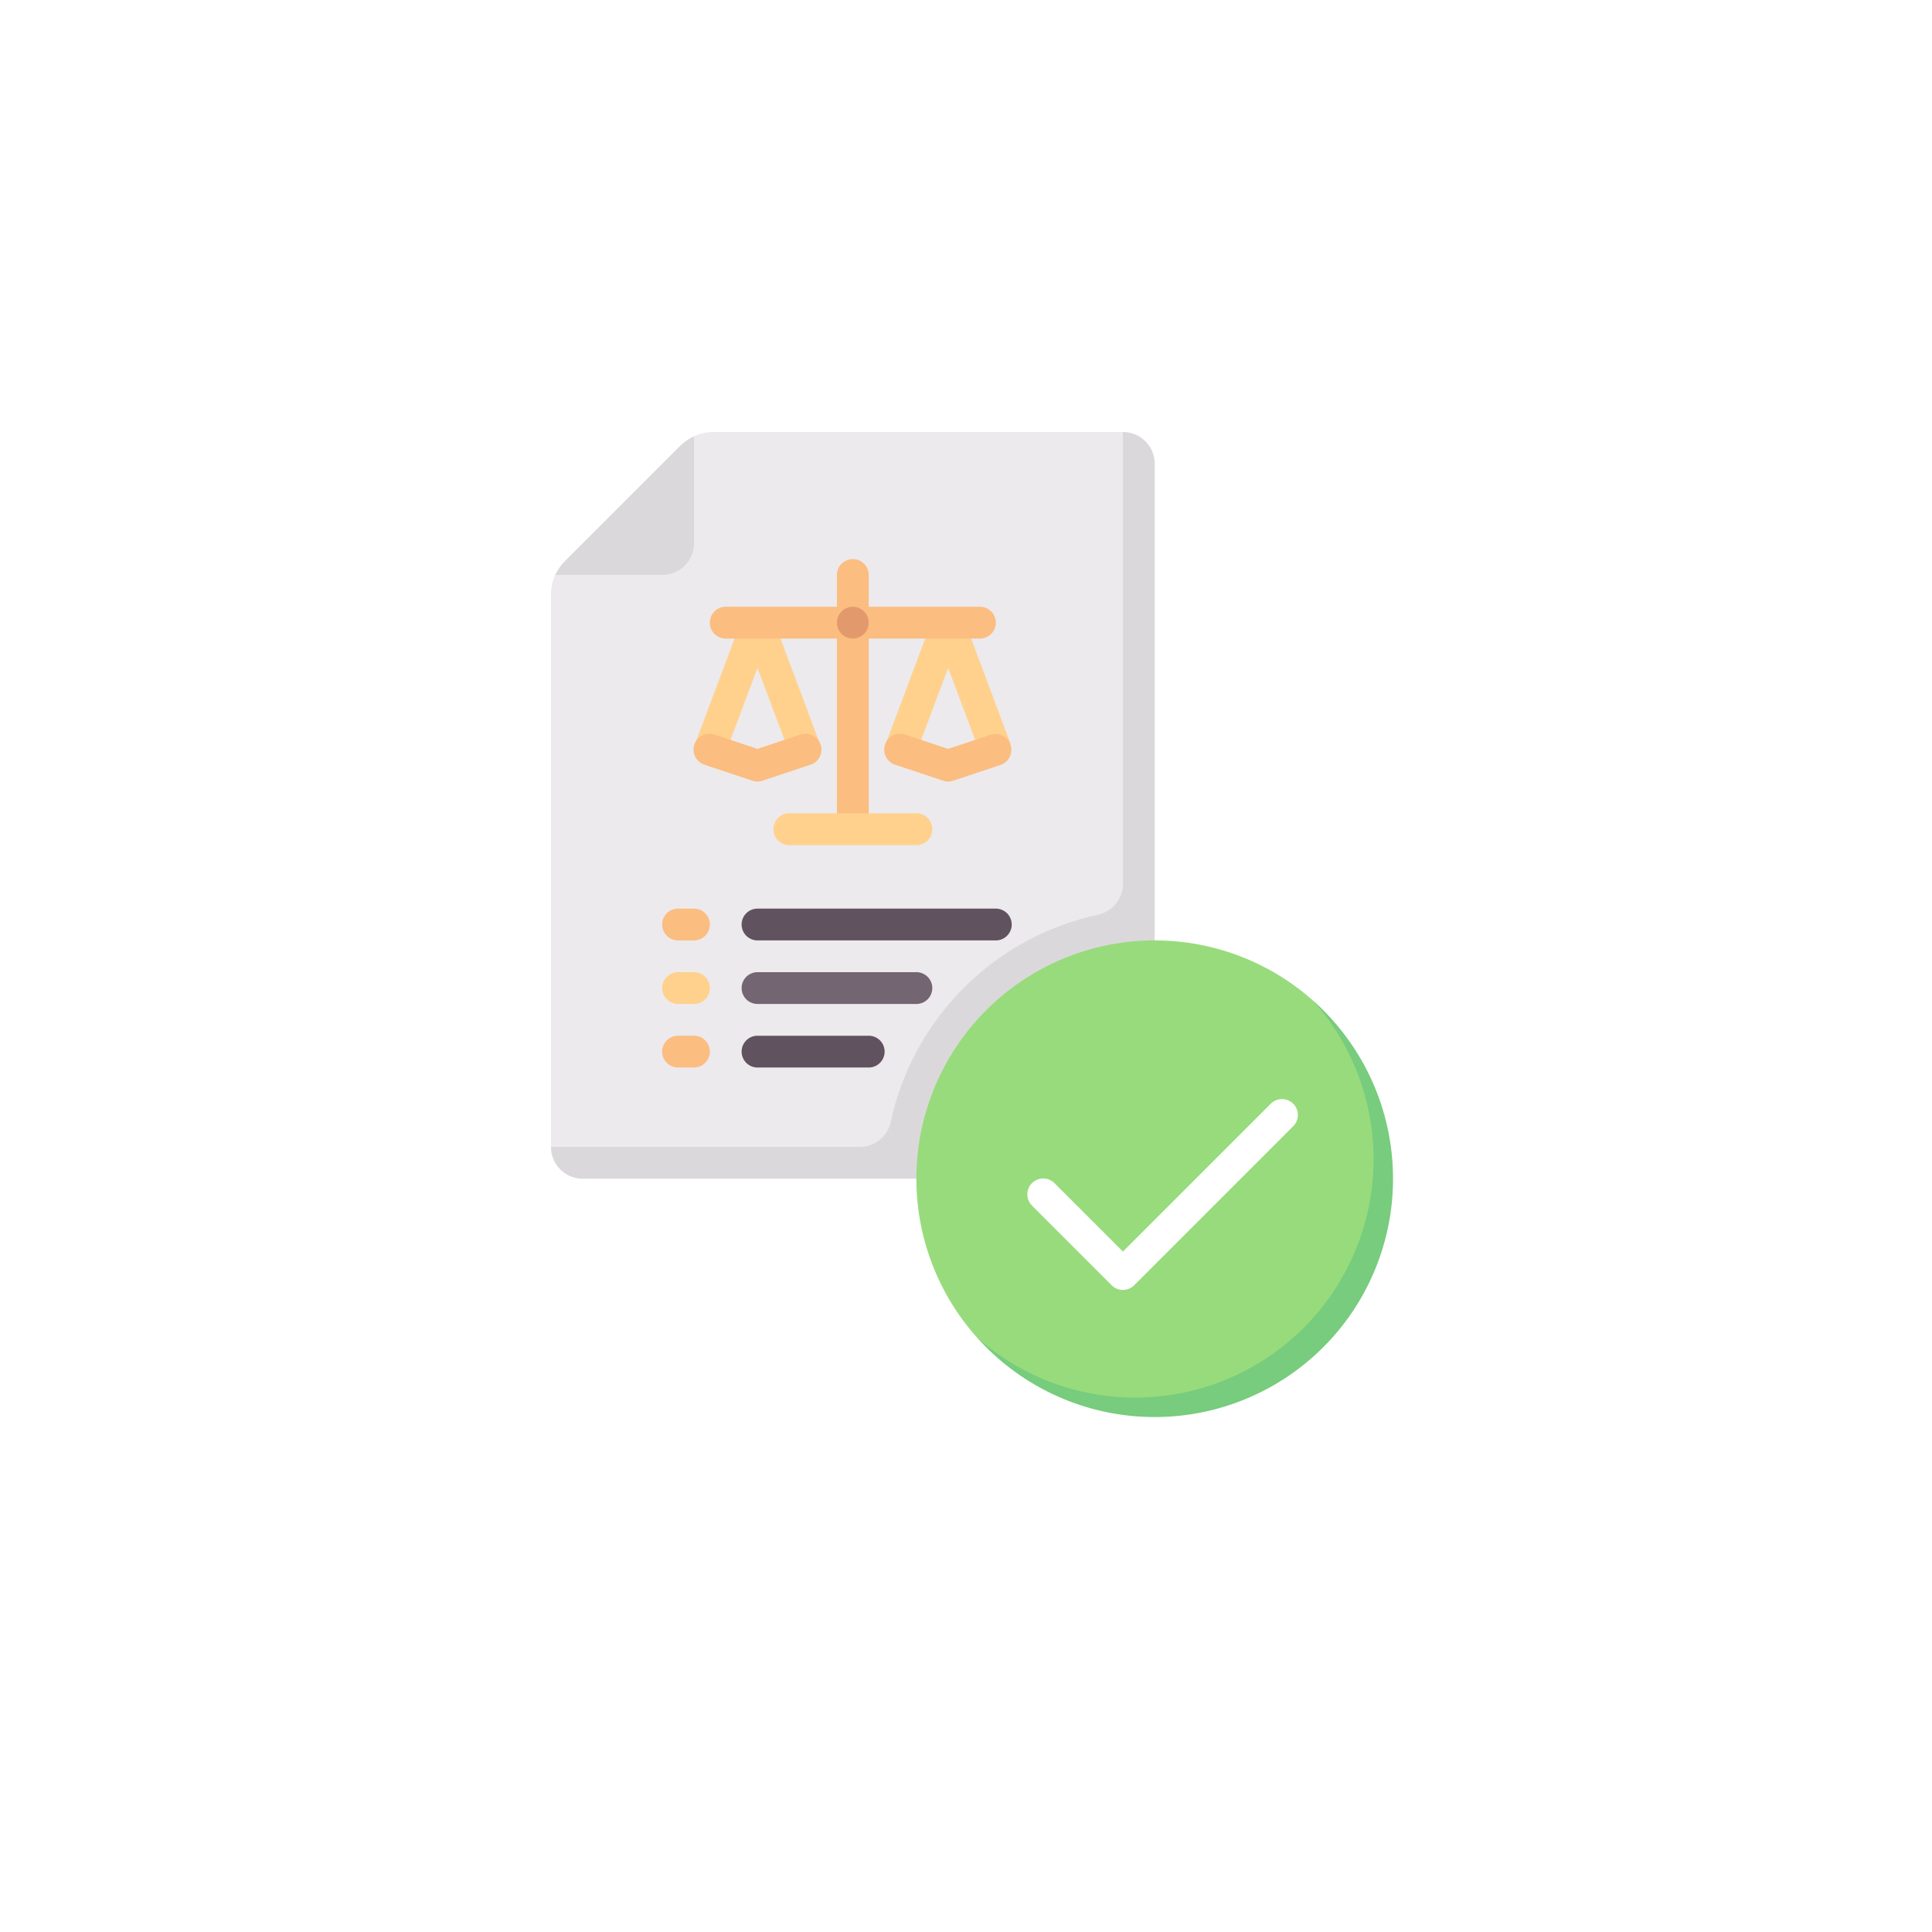 <svg xmlns="http://www.w3.org/2000/svg" xmlns:xlink="http://www.w3.org/1999/xlink" width="161" height="161" viewBox="0 0 161 161">
  <defs>
    <filter id="Elipse_4942" x="0" y="0" width="161" height="161" filterUnits="userSpaceOnUse">
      <feOffset dy="3" input="SourceAlpha"/>
      <feGaussianBlur stdDeviation="3" result="blur"/>
      <feFlood flood-opacity="0.161"/>
      <feComposite operator="in" in2="blur"/>
      <feComposite in="SourceGraphic"/>
    </filter>
  </defs>
  <g id="Grupo_1055549" data-name="Grupo 1055549" transform="translate(-877 -21568.584)">
    <g transform="matrix(1, 0, 0, 1, 877, 21568.58)" filter="url(#Elipse_4942)">
      <circle id="Elipse_4942-2" data-name="Elipse 4942" cx="71.5" cy="71.5" r="71.5" transform="translate(9 6)" fill="#fff"/>
    </g>
    <g id="documento-legal" transform="translate(885.754 21604.584)">
      <path id="Trazado_780969" data-name="Trazado 780969" d="M84.823,0h-34.1a3.971,3.971,0,0,0-1.645.357L37.516,11.916a3.973,3.973,0,0,0-.356,1.645V59.579l2.648,1.6H86.1V2.648Z" transform="translate(0 0)" fill="#eceaec"/>
      <path id="Trazado_780970" data-name="Trazado 780970" d="M39.809,62.227H87.472V2.648A2.648,2.648,0,0,0,84.824,0V37.654a2.654,2.654,0,0,1-2.118,2.586A22.514,22.514,0,0,0,65.485,57.461,2.654,2.654,0,0,1,62.9,59.579H37.161a2.648,2.648,0,0,0,2.648,2.648Z" transform="translate(-0.001)" fill="#dbd8db"/>
      <path id="Trazado_780971" data-name="Trazado 780971" d="M266.008,284.118c0,10.968-8.084,19.248-19.052,19.248a20.494,20.494,0,0,1-14.83-6.039,19.86,19.86,0,0,1,28.041-28.038s5.841,5,5.841,14.828Z" transform="translate(-159.485 -221.891)" fill="#98db7c"/>
      <path id="Trazado_780972" data-name="Trazado 780972" d="M97.616,250.39H96.292a1.324,1.324,0,1,1,0-2.648h1.324a1.324,1.324,0,1,1,0,2.648Z" transform="translate(-48.54 -208.023)" fill="#fbbd80"/>
      <path id="Trazado_780973" data-name="Trazado 780973" d="M157.441,250.39h-19.86a1.324,1.324,0,1,1,0-2.648h19.86a1.324,1.324,0,1,1,0,2.648Z" transform="translate(-83.21 -208.023)" fill="#615260"/>
      <path id="Trazado_780974" data-name="Trazado 780974" d="M97.616,283.422H96.292a1.324,1.324,0,1,1,0-2.648h1.324a1.324,1.324,0,1,1,0,2.648Z" transform="translate(-48.54 -235.759)" fill="#ffd18d"/>
      <path id="Trazado_780975" data-name="Trazado 780975" d="M150.822,283.422h-13.24a1.324,1.324,0,1,1,0-2.648h13.24a1.324,1.324,0,0,1,0,2.648Z" transform="translate(-83.21 -235.759)" fill="#736572"/>
      <path id="Trazado_780976" data-name="Trazado 780976" d="M97.616,316.455H96.292a1.324,1.324,0,1,1,0-2.648h1.324a1.324,1.324,0,1,1,0,2.648Z" transform="translate(-48.54 -263.496)" fill="#fbbd80"/>
      <path id="Trazado_780977" data-name="Trazado 780977" d="M146.851,316.455h-9.268a1.324,1.324,0,1,1,0-2.648h9.268a1.324,1.324,0,1,1,0,2.648Z" transform="translate(-83.211 -263.496)" fill="#615260"/>
      <path id="Trazado_780978" data-name="Trazado 780978" d="M292.847,362.726a1.32,1.32,0,0,1-.936-.388l-6.62-6.62a1.324,1.324,0,1,1,1.872-1.872l5.684,5.684,12.3-12.3a1.324,1.324,0,1,1,1.872,1.872l-13.24,13.24A1.319,1.319,0,0,1,292.847,362.726Z" transform="translate(-208.024 -291.232)" fill="#fff"/>
      <path id="Trazado_780979" data-name="Trazado 780979" d="M286.51,295.639a19.86,19.86,0,0,1-28.041,28.038,19.86,19.86,0,1,0,28.041-28.038Z" transform="translate(-185.828 -248.241)" fill="#77cc7d"/>
      <path id="Trazado_780980" data-name="Trazado 780980" d="M48.3,13.786a2.648,2.648,0,0,0,2.648-2.648V2.227a4,4,0,0,0-1.163.806l-9.589,9.589a4,4,0,0,0-.807,1.163H48.3Z" transform="translate(-1.868 -1.87)" fill="#dbd8db"/>
      <path id="Trazado_780981" data-name="Trazado 780981" d="M118.462,96.194h-2.48l-3.972,10.592,2.48.931,2.732-7.287,2.732,7.287,2.48-.931Z" transform="translate(-62.85 -80.772)" fill="#ffd18d"/>
      <g id="Grupo_1054963" data-name="Grupo 1054963" transform="translate(49.076 25.154)">
        <path id="Trazado_780982" data-name="Trazado 780982" d="M116.782,160.87a1.33,1.33,0,0,1-.419-.068l-3.972-1.324a1.324,1.324,0,1,1,.838-2.511l3.553,1.184,3.553-1.184a1.324,1.324,0,1,1,.838,2.511L117.2,160.8A1.33,1.33,0,0,1,116.782,160.87Z" transform="translate(-111.487 -156.897)" fill="#fbbd80"/>
      </g>
      <path id="Trazado_780983" data-name="Trazado 780983" d="M217.558,96.194h-2.48l-3.972,10.592,2.48.931,2.732-7.287,2.732,7.287,2.48-.931Z" transform="translate(-146.058 -80.772)" fill="#ffd18d"/>
      <g id="Grupo_1054964" data-name="Grupo 1054964" transform="translate(64.964 25.154)">
        <path id="Trazado_780984" data-name="Trazado 780984" d="M215.878,160.87a1.33,1.33,0,0,1-.419-.068l-3.972-1.324a1.324,1.324,0,1,1,.838-2.511l3.553,1.184,3.553-1.184a1.324,1.324,0,0,1,.838,2.511L216.3,160.8A1.33,1.33,0,0,1,215.878,160.87Z" transform="translate(-210.583 -156.897)" fill="#fbbd80"/>
      </g>
      <path id="Trazado_780985" data-name="Trazado 780985" d="M142.252,70.037h-9.268V67.389a1.324,1.324,0,0,0-2.648,0v2.648h-9.268a1.324,1.324,0,0,0,0,2.648h9.268V88.572h2.648V72.685h9.268a1.324,1.324,0,1,0,0-2.648Z" transform="translate(-69.345 -55.473)" fill="#fbbd80"/>
      <g id="Grupo_1054965" data-name="Grupo 1054965" transform="translate(55.696 31.775)">
        <path id="Trazado_780986" data-name="Trazado 780986" d="M164.691,200.842H154.1a1.324,1.324,0,0,1,0-2.648h10.592a1.324,1.324,0,0,1,0,2.648Z" transform="translate(-152.775 -198.194)" fill="#ffd18d"/>
      </g>
      <circle id="Elipse_4944" data-name="Elipse 4944" cx="1.324" cy="1.324" r="1.324" transform="translate(60.992 14.564)" fill="#e29a6c"/>
    </g>
  </g>
</svg>
